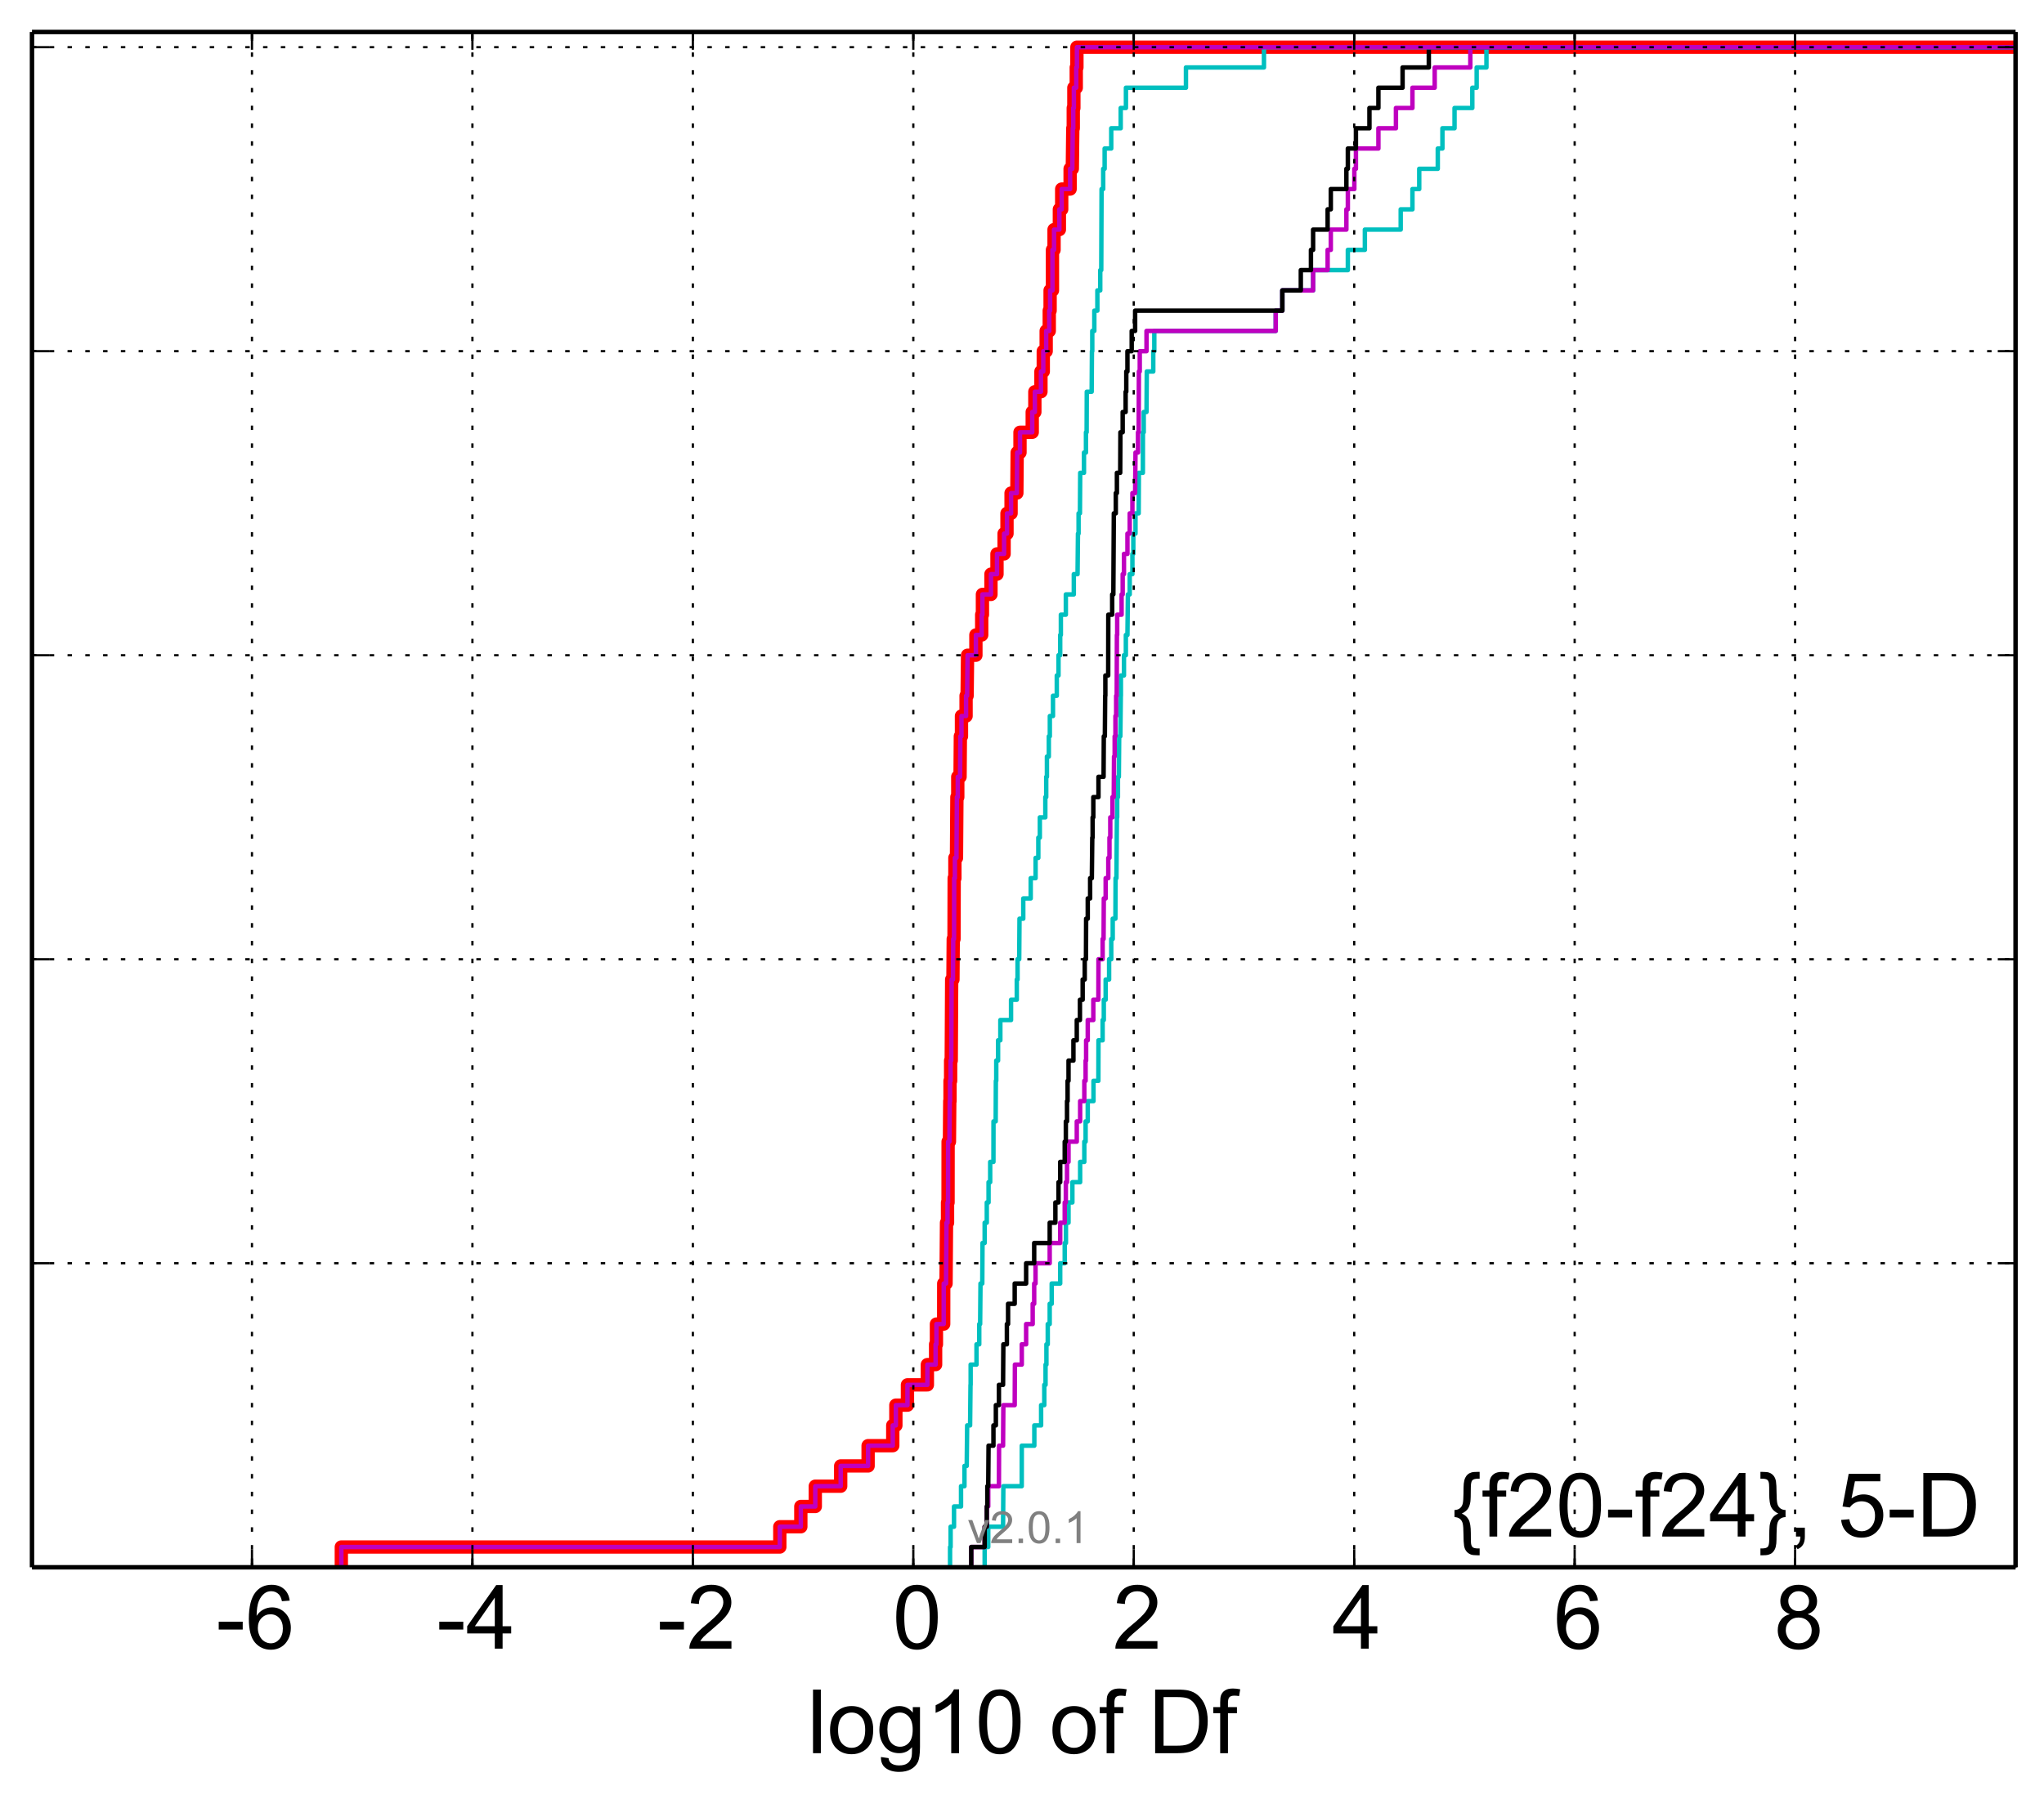 <?xml version="1.0" encoding="utf-8" standalone="no"?>
<!DOCTYPE svg PUBLIC "-//W3C//DTD SVG 1.1//EN"
  "http://www.w3.org/Graphics/SVG/1.1/DTD/svg11.dtd">
<!-- Created with matplotlib (http://matplotlib.org/) -->
<svg height="406pt" version="1.1" viewBox="0 0 460 406" width="460pt" xmlns="http://www.w3.org/2000/svg" xmlns:xlink="http://www.w3.org/1999/xlink">
 <defs>
  <style type="text/css">
*{stroke-linecap:butt;stroke-linejoin:round;}
  </style>
 </defs>
 <g id="figure_1">
  <g id="patch_1">
   <path d="
M0 406.059
L460.8 406.059
L460.8 0
L0 0
z
" style="fill:#ffffff;"/>
  </g>
  <g id="axes_1">
   <g id="patch_2">
    <path d="
M7.2 352.8
L453.6 352.8
L453.6 7.2
L7.2 7.2
z
" style="fill:#ffffff;"/>
   </g>
   <g id="line2d_1">
    <path clip-path="url(#p5bee155178)" d="
M76.815 352.8
L76.815 348.238
L175.496 348.238
L175.496 343.675
L180.226 343.675
L180.226 339.113
L183.48 339.113
L183.48 334.55
L189.196 334.55
L189.196 329.988
L195.366 329.988
L195.366 325.426
L200.915 325.426
L200.915 320.863
L201.615 320.863
L201.615 316.301
L204.223 316.301
L204.223 311.739
L208.705 311.739
L208.705 307.176
L210.557 307.176
L210.557 302.614
L210.743 302.614
L210.743 298.051
L212.376 298.051
L212.386 288.927
L212.907 288.927
L213.011 275.24
L213.241 275.24
L213.241 270.677
L213.358 270.677
L213.372 256.99
L213.671 256.99
L213.744 247.865
L213.801 247.865
L213.801 243.303
L213.936 243.303
L213.936 238.741
L214.074 238.741
L214.173 220.491
L214.459 220.491
L214.526 211.366
L214.701 211.366
L214.737 197.679
L214.897 197.679
L214.897 193.117
L215.254 193.117
L215.351 179.43
L215.547 179.43
L215.547 174.867
L216.06 174.867
L216.128 165.743
L216.379 165.743
L216.379 161.18
L217.414 161.18
L217.414 156.618
L217.647 156.618
L217.752 147.493
L219.625 147.493
L219.625 142.931
L220.93 142.931
L220.93 138.368
L221.093 138.368
L221.093 133.806
L223.014 133.806
L223.014 129.244
L224.372 129.244
L224.372 124.681
L225.969 124.681
L225.969 120.119
L226.623 120.119
L226.623 115.556
L227.54 115.556
L227.54 110.994
L228.84 110.994
L228.915 101.869
L229.549 101.869
L229.549 97.307
L232.303 97.307
L232.303 92.745
L232.893 92.745
L232.893 88.182
L234.264 88.182
L234.264 83.62
L234.788 83.62
L234.788 79.057
L235.441 79.057
L235.441 74.495
L236.134 74.495
L236.134 69.933
L236.325 69.933
L236.325 65.37
L236.854 65.37
L236.854 56.245
L237.213 56.245
L237.213 51.683
L238.41 51.683
L238.41 47.121
L238.933 47.121
L238.933 42.558
L240.827 42.558
L240.827 37.996
L241.324 37.996
L241.43 28.871
L241.537 28.871
L241.537 24.309
L241.673 24.309
L241.673 19.747
L242.211 19.747
L242.211 15.184
L242.358 15.184
L242.358 10.622
L242.358 10.622
L453.6 10.622
L453.6 10.622" style="fill:none;stroke:#ff0000;stroke-linecap:square;stroke-width:3.0;"/>
   </g>
   <g id="line2d_2">
    <path clip-path="url(#p5bee155178)" d="
M221.597 352.8
L221.597 348.238
L222.404 348.238
L222.404 343.675
L225.738 343.675
L225.804 334.55
L229.94 334.55
L229.951 325.426
L232.775 325.426
L232.775 320.863
L234.301 320.863
L234.301 316.301
L235.015 316.301
L235.015 311.739
L235.3 311.739
L235.3 307.176
L235.497 307.176
L235.497 302.614
L235.796 302.614
L235.796 298.051
L236.234 298.051
L236.234 293.489
L236.686 293.489
L236.686 288.927
L238.597 288.927
L238.597 284.364
L239.614 284.364
L239.614 279.802
L239.89 279.802
L239.89 275.24
L240.472 275.24
L240.472 270.677
L241.34 270.677
L241.34 266.115
L243.085 266.115
L243.085 261.552
L244.023 261.552
L244.023 256.99
L244.316 256.99
L244.316 252.428
L244.797 252.428
L244.797 247.865
L246.089 247.865
L246.089 243.303
L247.187 243.303
L247.21 234.178
L248.144 234.178
L248.144 229.616
L248.409 229.616
L248.409 225.053
L248.827 225.053
L248.827 220.491
L249.604 220.491
L249.604 215.929
L250.086 215.929
L250.086 211.366
L250.418 211.366
L250.418 206.804
L251.022 206.804
L251.061 197.679
L251.253 197.679
L251.357 183.992
L251.424 183.992
L251.424 179.43
L251.594 179.43
L251.594 174.867
L251.798 174.867
L251.872 165.743
L252.134 165.743
L252.238 156.618
L252.26 156.618
L252.26 152.055
L252.948 152.055
L252.948 147.493
L253.374 147.493
L253.374 142.931
L253.73 142.931
L253.83 133.806
L254.242 133.806
L254.242 129.244
L254.848 129.244
L254.848 124.681
L255.053 124.681
L255.053 120.119
L255.544 120.119
L255.544 115.556
L256.258 115.556
L256.305 106.432
L257.204 106.432
L257.215 97.307
L257.396 97.307
L257.396 92.745
L258.02 92.745
L258.084 83.62
L259.543 83.62
L259.543 79.057
L259.776 79.057
L259.776 74.495
L287.099 74.495
L287.099 69.933
L288.589 69.933
L288.589 65.37
L295.514 65.37
L295.514 60.808
L303.332 60.808
L303.332 56.245
L307.162 56.245
L307.162 51.683
L315.226 51.683
L315.226 47.121
L317.869 47.121
L317.869 42.558
L319.397 42.558
L319.397 37.996
L323.571 37.996
L323.571 33.434
L324.616 33.434
L324.616 28.871
L327.343 28.871
L327.343 24.309
L331.342 24.309
L331.342 19.747
L332.323 19.747
L332.323 15.184
L334.524 15.184
L334.524 10.622
L334.524 10.622
L453.6 10.622
L453.6 10.622" style="fill:none;stroke:#00bfbf;stroke-linecap:square;"/>
   </g>
   <g id="line2d_3">
    <path clip-path="url(#p5bee155178)" d="
M218.578 352.8
L218.578 348.238
L221.597 348.238
L221.597 343.675
L222.075 343.675
L222.075 339.113
L222.404 339.113
L222.404 334.55
L224.805 334.55
L224.837 325.426
L225.738 325.426
L225.804 316.301
L228.358 316.301
L228.405 307.176
L229.951 307.176
L229.951 302.614
L230.928 302.614
L230.928 298.051
L232.406 298.051
L232.406 293.489
L232.744 293.489
L232.744 288.927
L233.044 288.927
L233.044 284.364
L236.234 284.364
L236.234 279.802
L238.597 279.802
L238.597 275.24
L239.614 275.24
L239.614 270.677
L239.867 270.677
L239.867 266.115
L240.131 266.115
L240.131 261.552
L240.472 261.552
L240.472 256.99
L242.327 256.99
L242.327 252.428
L243.085 252.428
L243.085 247.865
L244.023 247.865
L244.023 243.303
L244.316 243.303
L244.316 238.741
L244.43 238.741
L244.43 234.178
L244.797 234.178
L244.797 229.616
L246.05 229.616
L246.05 225.053
L247.187 225.053
L247.21 215.929
L248.144 215.929
L248.144 211.366
L248.359 211.366
L248.409 202.242
L248.827 202.242
L248.827 197.679
L249.421 197.679
L249.421 193.117
L249.686 193.117
L249.686 188.554
L249.868 188.554
L249.868 183.992
L250.355 183.992
L250.355 179.43
L250.648 179.43
L250.71 170.305
L250.854 170.305
L250.854 165.743
L251.027 165.743
L251.027 161.18
L251.19 161.18
L251.19 156.618
L251.313 156.618
L251.357 142.931
L251.424 142.931
L251.424 138.368
L252.415 138.368
L252.415 133.806
L252.658 133.806
L252.658 129.244
L252.949 129.244
L252.949 124.681
L253.73 124.681
L253.73 120.119
L254.242 120.119
L254.242 115.556
L254.848 115.556
L254.848 110.994
L255.459 110.994
L255.544 101.869
L256.105 101.869
L256.105 97.307
L256.258 97.307
L256.305 83.62
L256.501 83.62
L256.501 79.057
L258.02 79.057
L258.02 74.495
L287.099 74.495
L287.099 69.933
L288.589 69.933
L288.589 65.37
L295.514 65.37
L295.514 60.808
L298.782 60.808
L298.782 56.245
L299.497 56.245
L299.497 51.683
L303.002 51.683
L303.002 47.121
L303.332 47.121
L303.332 42.558
L304.793 42.558
L304.793 37.996
L305.15 37.996
L305.15 33.434
L310.209 33.434
L310.209 28.871
L314.153 28.871
L314.153 24.309
L317.869 24.309
L317.869 19.747
L322.878 19.747
L322.878 15.184
L330.896 15.184
L330.896 10.622
L330.896 10.622
L453.6 10.622
L453.6 10.622" style="fill:none;stroke:#bf00bf;stroke-linecap:square;"/>
   </g>
   <g id="line2d_4">
    <path clip-path="url(#p5bee155178)" d="
M218.578 352.8
L218.578 348.238
L221.597 348.238
L221.597 343.675
L222.075 343.675
L222.075 339.113
L222.198 339.113
L222.198 334.55
L222.404 334.55
L222.475 325.426
L223.574 325.426
L223.574 320.863
L224.118 320.863
L224.118 316.301
L224.805 316.301
L224.805 311.739
L225.738 311.739
L225.804 302.614
L226.597 302.614
L226.597 298.051
L226.865 298.051
L226.865 293.489
L228.358 293.489
L228.358 288.927
L230.928 288.927
L230.928 284.364
L232.744 284.364
L232.744 279.802
L236.234 279.802
L236.234 275.24
L237.514 275.24
L237.514 270.677
L238.217 270.677
L238.217 266.115
L238.597 266.115
L238.597 261.552
L239.614 261.552
L239.614 256.99
L239.867 256.99
L239.867 252.428
L240.131 252.428
L240.131 247.865
L240.261 247.865
L240.261 243.303
L240.472 243.303
L240.472 238.741
L241.574 238.741
L241.574 234.178
L242.327 234.178
L242.327 229.616
L243.039 229.616
L243.039 225.053
L243.652 225.053
L243.652 220.491
L244.118 220.491
L244.118 215.929
L244.394 215.929
L244.43 206.804
L244.797 206.804
L244.797 202.242
L245.332 202.242
L245.332 197.679
L245.717 197.679
L245.816 188.554
L245.892 188.554
L245.892 183.992
L246.05 183.992
L246.05 179.43
L247.21 179.43
L247.21 174.867
L248.359 174.867
L248.409 165.743
L248.646 165.743
L248.717 156.618
L248.76 156.618
L248.76 152.055
L249.397 152.055
L249.421 138.368
L250.295 138.368
L250.295 133.806
L250.558 133.806
L250.667 115.556
L251.107 115.556
L251.107 110.994
L251.357 110.994
L251.357 106.432
L252.102 106.432
L252.148 97.307
L252.658 97.307
L252.658 92.745
L253.323 92.745
L253.323 88.182
L253.469 88.182
L253.469 83.62
L253.73 83.62
L253.73 79.057
L254.689 79.057
L254.689 74.495
L255.459 74.495
L255.459 69.933
L288.589 69.933
L288.589 65.37
L292.745 65.37
L292.745 60.808
L295.025 60.808
L295.025 56.245
L295.514 56.245
L295.514 51.683
L298.782 51.683
L298.782 47.121
L299.497 47.121
L299.497 42.558
L303.002 42.558
L303.002 37.996
L303.332 37.996
L303.332 33.434
L305.15 33.434
L305.15 28.871
L308.191 28.871
L308.191 24.309
L310.209 24.309
L310.209 19.747
L315.649 19.747
L315.649 15.184
L321.553 15.184
L321.553 10.622
L321.553 10.622
L453.6 10.622
L453.6 10.622" style="fill:none;stroke:#000000;stroke-linecap:square;"/>
   </g>
   <g id="line2d_5">
    <path clip-path="url(#p5bee155178)" d="
M213.81 352.8
L213.81 348.238
L213.936 348.238
L213.936 343.675
L214.701 343.675
L214.701 339.113
L216.278 339.113
L216.278 334.55
L217.052 334.55
L217.052 329.988
L217.559 329.988
L217.657 320.863
L218.321 320.863
L218.412 311.739
L218.444 311.739
L218.444 307.176
L219.761 307.176
L219.761 302.614
L220.381 302.614
L220.381 298.051
L220.579 298.051
L220.66 288.927
L221.06 288.927
L221.114 279.802
L221.597 279.802
L221.597 275.24
L222.075 275.24
L222.075 270.677
L222.475 270.677
L222.475 266.115
L222.84 266.115
L222.84 261.552
L223.574 261.552
L223.586 252.428
L224.078 252.428
L224.118 243.303
L224.207 243.303
L224.207 238.741
L224.616 238.741
L224.616 234.178
L225.126 234.178
L225.126 229.616
L227.535 229.616
L227.535 225.053
L228.826 225.053
L228.826 220.491
L228.999 220.491
L228.999 215.929
L229.373 215.929
L229.437 206.804
L230.285 206.804
L230.285 202.242
L231.961 202.242
L231.961 197.679
L233.059 197.679
L233.059 193.117
L233.674 193.117
L233.674 188.554
L234.014 188.554
L234.014 183.992
L235.249 183.992
L235.249 179.43
L235.452 179.43
L235.452 174.867
L235.61 174.867
L235.61 170.305
L236.037 170.305
L236.037 165.743
L236.264 165.743
L236.264 161.18
L236.973 161.18
L236.973 156.618
L237.829 156.618
L237.829 152.055
L238.217 152.055
L238.217 147.493
L238.597 147.493
L238.597 142.931
L238.746 142.931
L238.746 138.368
L239.867 138.368
L239.867 133.806
L241.66 133.806
L241.66 129.244
L242.502 129.244
L242.595 120.119
L242.733 120.119
L242.733 115.556
L243.039 115.556
L243.1 106.432
L243.95 106.432
L243.95 101.869
L244.394 101.869
L244.394 97.307
L244.545 97.307
L244.579 88.182
L245.678 88.182
L245.74 79.057
L245.816 79.057
L245.816 74.495
L246.276 74.495
L246.276 69.933
L246.962 69.933
L246.962 65.37
L247.612 65.37
L247.612 60.808
L247.836 60.808
L247.908 42.558
L248.273 42.558
L248.273 37.996
L248.599 37.996
L248.599 33.434
L250.081 33.434
L250.081 28.871
L252.213 28.871
L252.213 24.309
L253.39 24.309
L253.39 19.747
L266.897 19.747
L266.897 15.184
L284.453 15.184
L284.453 10.622
L284.453 10.622
L453.6 10.622
L453.6 10.622" style="fill:none;stroke:#00bfbf;stroke-linecap:square;"/>
   </g>
   <g id="line2d_6">
    <path clip-path="url(#p5bee155178)" d="
M76.815 352.8
L76.815 348.238
L175.496 348.238
L175.496 343.675
L180.226 343.675
L180.226 339.113
L183.48 339.113
L183.48 334.55
L189.196 334.55
L189.196 329.988
L195.366 329.988
L195.366 325.426
L200.915 325.426
L200.915 320.863
L201.615 320.863
L201.615 316.301
L204.223 316.301
L204.223 311.739
L208.705 311.739
L208.705 307.176
L210.557 307.176
L210.557 302.614
L210.743 302.614
L210.743 298.051
L212.376 298.051
L212.386 288.927
L212.907 288.927
L213.011 275.24
L213.241 275.24
L213.241 270.677
L213.358 270.677
L213.372 256.99
L213.671 256.99
L213.744 247.865
L213.801 247.865
L213.801 243.303
L213.936 243.303
L213.936 238.741
L214.074 238.741
L214.173 220.491
L214.459 220.491
L214.526 211.366
L214.701 211.366
L214.737 197.679
L214.897 197.679
L214.897 193.117
L215.254 193.117
L215.351 179.43
L215.547 179.43
L215.547 174.867
L216.06 174.867
L216.128 165.743
L216.379 165.743
L216.379 161.18
L217.414 161.18
L217.414 156.618
L217.647 156.618
L217.752 147.493
L219.625 147.493
L219.625 142.931
L220.93 142.931
L220.93 138.368
L221.093 138.368
L221.093 133.806
L223.014 133.806
L223.014 129.244
L224.372 129.244
L224.372 124.681
L225.969 124.681
L225.969 120.119
L226.623 120.119
L226.623 115.556
L227.54 115.556
L227.54 110.994
L228.84 110.994
L228.915 101.869
L229.549 101.869
L229.549 97.307
L232.303 97.307
L232.303 92.745
L232.893 92.745
L232.893 88.182
L234.264 88.182
L234.264 83.62
L234.788 83.62
L234.788 79.057
L235.441 79.057
L235.441 74.495
L236.134 74.495
L236.134 69.933
L236.325 69.933
L236.325 65.37
L236.854 65.37
L236.854 56.245
L237.213 56.245
L237.213 51.683
L238.41 51.683
L238.41 47.121
L238.933 47.121
L238.933 42.558
L240.827 42.558
L240.827 37.996
L241.324 37.996
L241.43 28.871
L241.537 28.871
L241.537 24.309
L241.673 24.309
L241.673 19.747
L242.211 19.747
L242.211 15.184
L242.358 15.184
L242.358 10.622
L242.358 10.622
L453.6 10.622
L453.6 10.622" style="fill:none;stroke:#bf00bf;stroke-linecap:square;"/>
   </g>
   <g id="matplotlib.axis_1">
    <g id="xtick_1"/>
    <g id="xtick_2">
     <g id="line2d_7">
      <path clip-path="url(#p5bee155178)" d="
M56.705 352.8
L56.705 7.2" style="fill:none;stroke:#000000;stroke-dasharray:1,3;stroke-dashoffset:0.0;stroke-width:0.5;"/>
     </g>
     <g id="line2d_8">
      <defs>
       <path d="
M0 0
L0 -4" id="m93b0483c22" style="stroke:#000000;stroke-width:0.5;"/>
      </defs>
      <g>
       <use style="stroke:#000000;stroke-width:0.5;" x="56.705" xlink:href="#m93b0483c22" y="352.8"/>
      </g>
     </g>
     <g id="line2d_9">
      <defs>
       <path d="
M0 0
L0 4" id="m741efc42ff" style="stroke:#000000;stroke-width:0.5;"/>
      </defs>
      <g>
       <use style="stroke:#000000;stroke-width:0.5;" x="56.705" xlink:href="#m741efc42ff" y="7.2"/>
      </g>
     </g>
     <g id="text_1">
      <!-- -6 -->
      <defs>
       <path d="
M3.172 21.484
L3.172 30.328
L30.172 30.328
L30.172 21.484
z
" id="ArialMT-2d"/>
       <path d="
M49.75 54.047
L41.016 53.375
Q39.844 58.547 37.703 60.891
Q34.125 64.656 28.906 64.656
Q24.703 64.656 21.531 62.312
Q17.391 59.281 14.984 53.469
Q12.594 47.656 12.5 36.922
Q15.672 41.75 20.266 44.094
Q24.859 46.438 29.891 46.438
Q38.672 46.438 44.844 39.969
Q51.031 33.5 51.031 23.25
Q51.031 16.5 48.125 10.719
Q45.219 4.938 40.141 1.859
Q35.062 -1.219 28.609 -1.219
Q17.625 -1.219 10.688 6.859
Q3.766 14.938 3.766 33.5
Q3.766 54.25 11.422 63.672
Q18.109 71.875 29.438 71.875
Q37.891 71.875 43.281 67.141
Q48.688 62.406 49.75 54.047
M13.875 23.188
Q13.875 18.656 15.797 14.5
Q17.719 10.359 21.188 8.172
Q24.656 6 28.469 6
Q34.031 6 38.031 10.484
Q42.047 14.984 42.047 22.703
Q42.047 30.125 38.078 34.391
Q34.125 38.672 28.125 38.672
Q22.172 38.672 18.016 34.391
Q13.875 30.125 13.875 23.188" id="ArialMT-36"/>
      </defs>
      <g transform="translate(48.589 371.116)scale(0.2 -0.2)">
       <use xlink:href="#ArialMT-2d"/>
       <use x="33.301" xlink:href="#ArialMT-36"/>
      </g>
     </g>
    </g>
    <g id="xtick_3">
     <g id="line2d_10">
      <path clip-path="url(#p5bee155178)" d="
M106.317 352.8
L106.317 7.2" style="fill:none;stroke:#000000;stroke-dasharray:1,3;stroke-dashoffset:0.0;stroke-width:0.5;"/>
     </g>
     <g id="line2d_11">
      <g>
       <use style="stroke:#000000;stroke-width:0.5;" x="106.317" xlink:href="#m93b0483c22" y="352.8"/>
      </g>
     </g>
     <g id="line2d_12">
      <g>
       <use style="stroke:#000000;stroke-width:0.5;" x="106.317" xlink:href="#m741efc42ff" y="7.2"/>
      </g>
     </g>
     <g id="text_2">
      <!-- -4 -->
      <defs>
       <path d="
M32.328 0
L32.328 17.141
L1.266 17.141
L1.266 25.203
L33.938 71.578
L41.109 71.578
L41.109 25.203
L50.781 25.203
L50.781 17.141
L41.109 17.141
L41.109 0
z

M32.328 25.203
L32.328 57.469
L9.906 25.203
z
" id="ArialMT-34"/>
      </defs>
      <g transform="translate(98.226 371.116)scale(0.2 -0.2)">
       <use xlink:href="#ArialMT-2d"/>
       <use x="33.301" xlink:href="#ArialMT-34"/>
      </g>
     </g>
    </g>
    <g id="xtick_4">
     <g id="line2d_13">
      <path clip-path="url(#p5bee155178)" d="
M155.929 352.8
L155.929 7.2" style="fill:none;stroke:#000000;stroke-dasharray:1,3;stroke-dashoffset:0.0;stroke-width:0.5;"/>
     </g>
     <g id="line2d_14">
      <g>
       <use style="stroke:#000000;stroke-width:0.5;" x="155.929" xlink:href="#m93b0483c22" y="352.8"/>
      </g>
     </g>
     <g id="line2d_15">
      <g>
       <use style="stroke:#000000;stroke-width:0.5;" x="155.929" xlink:href="#m741efc42ff" y="7.2"/>
      </g>
     </g>
     <g id="text_3">
      <!-- -2 -->
      <defs>
       <path d="
M50.344 8.453
L50.344 0
L3.031 0
Q2.938 3.172 4.047 6.109
Q5.859 10.938 9.828 15.625
Q13.812 20.312 21.344 26.469
Q33.016 36.031 37.109 41.625
Q41.219 47.219 41.219 52.203
Q41.219 57.422 37.469 61
Q33.734 64.594 27.734 64.594
Q21.391 64.594 17.578 60.781
Q13.766 56.984 13.719 50.25
L4.688 51.172
Q5.609 61.281 11.656 66.578
Q17.719 71.875 27.938 71.875
Q38.234 71.875 44.234 66.156
Q50.25 60.453 50.25 52
Q50.25 47.703 48.484 43.547
Q46.734 39.406 42.656 34.812
Q38.578 30.219 29.109 22.219
Q21.188 15.578 18.938 13.203
Q16.703 10.844 15.234 8.453
z
" id="ArialMT-32"/>
      </defs>
      <g transform="translate(147.882 371.116)scale(0.2 -0.2)">
       <use xlink:href="#ArialMT-2d"/>
       <use x="33.301" xlink:href="#ArialMT-32"/>
      </g>
     </g>
    </g>
    <g id="xtick_5">
     <g id="line2d_16">
      <path clip-path="url(#p5bee155178)" d="
M205.54 352.8
L205.54 7.2" style="fill:none;stroke:#000000;stroke-dasharray:1,3;stroke-dashoffset:0.0;stroke-width:0.5;"/>
     </g>
     <g id="line2d_17">
      <g>
       <use style="stroke:#000000;stroke-width:0.5;" x="205.54" xlink:href="#m93b0483c22" y="352.8"/>
      </g>
     </g>
     <g id="line2d_18">
      <g>
       <use style="stroke:#000000;stroke-width:0.5;" x="205.54" xlink:href="#m741efc42ff" y="7.2"/>
      </g>
     </g>
     <g id="text_4">
      <!-- 0 -->
      <defs>
       <path d="
M4.156 35.297
Q4.156 48 6.766 55.734
Q9.375 63.484 14.516 67.672
Q19.672 71.875 27.484 71.875
Q33.25 71.875 37.594 69.547
Q41.938 67.234 44.766 62.859
Q47.609 58.5 49.219 52.219
Q50.828 45.953 50.828 35.297
Q50.828 22.703 48.234 14.969
Q45.656 7.234 40.5 3
Q35.359 -1.219 27.484 -1.219
Q17.141 -1.219 11.234 6.203
Q4.156 15.141 4.156 35.297
M13.188 35.297
Q13.188 17.672 17.312 11.828
Q21.438 6 27.484 6
Q33.547 6 37.672 11.859
Q41.797 17.719 41.797 35.297
Q41.797 52.984 37.672 58.781
Q33.547 64.594 27.391 64.594
Q21.344 64.594 17.719 59.469
Q13.188 52.938 13.188 35.297" id="ArialMT-30"/>
      </defs>
      <g transform="translate(200.873 371.116)scale(0.2 -0.2)">
       <use xlink:href="#ArialMT-30"/>
      </g>
     </g>
    </g>
    <g id="xtick_6">
     <g id="line2d_19">
      <path clip-path="url(#p5bee155178)" d="
M255.152 352.8
L255.152 7.2" style="fill:none;stroke:#000000;stroke-dasharray:1,3;stroke-dashoffset:0.0;stroke-width:0.5;"/>
     </g>
     <g id="line2d_20">
      <g>
       <use style="stroke:#000000;stroke-width:0.5;" x="255.152" xlink:href="#m93b0483c22" y="352.8"/>
      </g>
     </g>
     <g id="line2d_21">
      <g>
       <use style="stroke:#000000;stroke-width:0.5;" x="255.152" xlink:href="#m741efc42ff" y="7.2"/>
      </g>
     </g>
     <g id="text_5">
      <!-- 2 -->
      <g transform="translate(250.412 371.116)scale(0.2 -0.2)">
       <use xlink:href="#ArialMT-32"/>
      </g>
     </g>
    </g>
    <g id="xtick_7">
     <g id="line2d_22">
      <path clip-path="url(#p5bee155178)" d="
M304.764 352.8
L304.764 7.2" style="fill:none;stroke:#000000;stroke-dasharray:1,3;stroke-dashoffset:0.0;stroke-width:0.5;"/>
     </g>
     <g id="line2d_23">
      <g>
       <use style="stroke:#000000;stroke-width:0.5;" x="304.764" xlink:href="#m93b0483c22" y="352.8"/>
      </g>
     </g>
     <g id="line2d_24">
      <g>
       <use style="stroke:#000000;stroke-width:0.5;" x="304.764" xlink:href="#m741efc42ff" y="7.2"/>
      </g>
     </g>
     <g id="text_6">
      <!-- 4 -->
      <g transform="translate(299.813 371.116)scale(0.2 -0.2)">
       <use xlink:href="#ArialMT-34"/>
      </g>
     </g>
    </g>
    <g id="xtick_8">
     <g id="line2d_25">
      <path clip-path="url(#p5bee155178)" d="
M354.376 352.8
L354.376 7.2" style="fill:none;stroke:#000000;stroke-dasharray:1,3;stroke-dashoffset:0.0;stroke-width:0.5;"/>
     </g>
     <g id="line2d_26">
      <g>
       <use style="stroke:#000000;stroke-width:0.5;" x="354.376" xlink:href="#m93b0483c22" y="352.8"/>
      </g>
     </g>
     <g id="line2d_27">
      <g>
       <use style="stroke:#000000;stroke-width:0.5;" x="354.376" xlink:href="#m741efc42ff" y="7.2"/>
      </g>
     </g>
     <g id="text_7">
      <!-- 6 -->
      <g transform="translate(349.65 371.116)scale(0.2 -0.2)">
       <use xlink:href="#ArialMT-36"/>
      </g>
     </g>
    </g>
    <g id="xtick_9">
     <g id="line2d_28">
      <path clip-path="url(#p5bee155178)" d="
M403.988 352.8
L403.988 7.2" style="fill:none;stroke:#000000;stroke-dasharray:1,3;stroke-dashoffset:0.0;stroke-width:0.5;"/>
     </g>
     <g id="line2d_29">
      <g>
       <use style="stroke:#000000;stroke-width:0.5;" x="403.988" xlink:href="#m93b0483c22" y="352.8"/>
      </g>
     </g>
     <g id="line2d_30">
      <g>
       <use style="stroke:#000000;stroke-width:0.5;" x="403.988" xlink:href="#m741efc42ff" y="7.2"/>
      </g>
     </g>
     <g id="text_8">
      <!-- 8 -->
      <defs>
       <path d="
M17.672 38.812
Q12.203 40.828 9.562 44.531
Q6.938 48.25 6.938 53.422
Q6.938 61.234 12.547 66.547
Q18.172 71.875 27.484 71.875
Q36.859 71.875 42.578 66.422
Q48.297 60.984 48.297 53.172
Q48.297 48.188 45.672 44.5
Q43.062 40.828 37.75 38.812
Q44.344 36.672 47.781 31.875
Q51.219 27.094 51.219 20.453
Q51.219 11.281 44.719 5.031
Q38.234 -1.219 27.641 -1.219
Q17.047 -1.219 10.547 5.047
Q4.047 11.328 4.047 20.703
Q4.047 27.688 7.594 32.391
Q11.141 37.109 17.672 38.812
M15.922 53.719
Q15.922 48.641 19.188 45.406
Q22.469 42.188 27.688 42.188
Q32.766 42.188 36.016 45.375
Q39.266 48.578 39.266 53.219
Q39.266 58.062 35.906 61.359
Q32.562 64.656 27.594 64.656
Q22.562 64.656 19.234 61.422
Q15.922 58.203 15.922 53.719
M13.094 20.656
Q13.094 16.891 14.875 13.375
Q16.656 9.859 20.172 7.922
Q23.688 6 27.734 6
Q34.031 6 38.125 10.047
Q42.234 14.109 42.234 20.359
Q42.234 26.703 38.016 30.859
Q33.797 35.016 27.438 35.016
Q21.234 35.016 17.156 30.906
Q13.094 26.812 13.094 20.656" id="ArialMT-38"/>
      </defs>
      <g transform="translate(399.271 371.116)scale(0.2 -0.2)">
       <use xlink:href="#ArialMT-38"/>
      </g>
     </g>
    </g>
    <g id="xtick_10">
     <g id="line2d_31">
      <path clip-path="url(#p5bee155178)" d="
M453.6 352.8
L453.6 7.2" style="fill:none;stroke:#000000;stroke-dasharray:1,3;stroke-dashoffset:0.0;stroke-width:0.5;"/>
     </g>
     <g id="line2d_32">
      <g>
       <use style="stroke:#000000;stroke-width:0.5;" x="453.6" xlink:href="#m93b0483c22" y="352.8"/>
      </g>
     </g>
     <g id="line2d_33">
      <g>
       <use style="stroke:#000000;stroke-width:0.5;" x="453.6" xlink:href="#m741efc42ff" y="7.2"/>
      </g>
     </g>
    </g>
    <g id="xtick_11"/>
    <g id="xtick_12">
     <g id="line2d_34">
      <defs>
       <path d="
M0 0
L0 -2" id="m177f7580d0" style="stroke:#000000;stroke-width:0.5;"/>
      </defs>
      <g>
       <use style="stroke:#000000;stroke-width:0.5;" x="56.705" xlink:href="#m177f7580d0" y="352.8"/>
      </g>
     </g>
     <g id="line2d_35">
      <defs>
       <path d="
M0 0
L0 2" id="m5284c7e2a0" style="stroke:#000000;stroke-width:0.5;"/>
      </defs>
      <g>
       <use style="stroke:#000000;stroke-width:0.5;" x="56.705" xlink:href="#m5284c7e2a0" y="7.2"/>
      </g>
     </g>
    </g>
    <g id="xtick_13">
     <g id="line2d_36">
      <g>
       <use style="stroke:#000000;stroke-width:0.5;" x="106.317" xlink:href="#m177f7580d0" y="352.8"/>
      </g>
     </g>
     <g id="line2d_37">
      <g>
       <use style="stroke:#000000;stroke-width:0.5;" x="106.317" xlink:href="#m5284c7e2a0" y="7.2"/>
      </g>
     </g>
    </g>
    <g id="xtick_14">
     <g id="line2d_38">
      <g>
       <use style="stroke:#000000;stroke-width:0.5;" x="155.929" xlink:href="#m177f7580d0" y="352.8"/>
      </g>
     </g>
     <g id="line2d_39">
      <g>
       <use style="stroke:#000000;stroke-width:0.5;" x="155.929" xlink:href="#m5284c7e2a0" y="7.2"/>
      </g>
     </g>
    </g>
    <g id="xtick_15">
     <g id="line2d_40">
      <g>
       <use style="stroke:#000000;stroke-width:0.5;" x="205.54" xlink:href="#m177f7580d0" y="352.8"/>
      </g>
     </g>
     <g id="line2d_41">
      <g>
       <use style="stroke:#000000;stroke-width:0.5;" x="205.54" xlink:href="#m5284c7e2a0" y="7.2"/>
      </g>
     </g>
    </g>
    <g id="xtick_16">
     <g id="line2d_42">
      <g>
       <use style="stroke:#000000;stroke-width:0.5;" x="255.152" xlink:href="#m177f7580d0" y="352.8"/>
      </g>
     </g>
     <g id="line2d_43">
      <g>
       <use style="stroke:#000000;stroke-width:0.5;" x="255.152" xlink:href="#m5284c7e2a0" y="7.2"/>
      </g>
     </g>
    </g>
    <g id="xtick_17">
     <g id="line2d_44">
      <g>
       <use style="stroke:#000000;stroke-width:0.5;" x="304.764" xlink:href="#m177f7580d0" y="352.8"/>
      </g>
     </g>
     <g id="line2d_45">
      <g>
       <use style="stroke:#000000;stroke-width:0.5;" x="304.764" xlink:href="#m5284c7e2a0" y="7.2"/>
      </g>
     </g>
    </g>
    <g id="xtick_18">
     <g id="line2d_46">
      <g>
       <use style="stroke:#000000;stroke-width:0.5;" x="354.376" xlink:href="#m177f7580d0" y="352.8"/>
      </g>
     </g>
     <g id="line2d_47">
      <g>
       <use style="stroke:#000000;stroke-width:0.5;" x="354.376" xlink:href="#m5284c7e2a0" y="7.2"/>
      </g>
     </g>
    </g>
    <g id="xtick_19">
     <g id="line2d_48">
      <g>
       <use style="stroke:#000000;stroke-width:0.5;" x="403.988" xlink:href="#m177f7580d0" y="352.8"/>
      </g>
     </g>
     <g id="line2d_49">
      <g>
       <use style="stroke:#000000;stroke-width:0.5;" x="403.988" xlink:href="#m5284c7e2a0" y="7.2"/>
      </g>
     </g>
    </g>
    <g id="xtick_20">
     <g id="line2d_50">
      <g>
       <use style="stroke:#000000;stroke-width:0.5;" x="453.6" xlink:href="#m177f7580d0" y="352.8"/>
      </g>
     </g>
     <g id="line2d_51">
      <g>
       <use style="stroke:#000000;stroke-width:0.5;" x="453.6" xlink:href="#m5284c7e2a0" y="7.2"/>
      </g>
     </g>
    </g>
    <g id="text_9">
     <!-- log10 of Df -->
     <defs>
      <path d="
M4.984 -4.297
L13.531 -5.562
Q14.062 -9.516 16.5 -11.328
Q19.781 -13.766 25.438 -13.766
Q31.547 -13.766 34.859 -11.328
Q38.188 -8.891 39.359 -4.5
Q40.047 -1.812 39.984 6.781
Q34.234 0 25.641 0
Q14.938 0 9.078 7.719
Q3.219 15.438 3.219 26.219
Q3.219 33.641 5.906 39.906
Q8.594 46.188 13.688 49.609
Q18.797 53.031 25.688 53.031
Q34.859 53.031 40.828 45.609
L40.828 51.859
L48.922 51.859
L48.922 7.031
Q48.922 -5.078 46.453 -10.125
Q44 -15.188 38.641 -18.109
Q33.297 -21.047 25.484 -21.047
Q16.219 -21.047 10.5 -16.875
Q4.781 -12.703 4.984 -4.297
M12.25 26.859
Q12.25 16.656 16.297 11.969
Q20.359 7.281 26.469 7.281
Q32.516 7.281 36.609 11.938
Q40.719 16.609 40.719 26.562
Q40.719 36.078 36.5 40.906
Q32.281 45.75 26.312 45.75
Q20.453 45.75 16.344 40.984
Q12.25 36.234 12.25 26.859" id="ArialMT-67"/>
      <path d="
M8.688 0
L8.688 45.016
L0.922 45.016
L0.922 51.859
L8.688 51.859
L8.688 57.375
Q8.688 62.594 9.625 65.141
Q10.891 68.562 14.078 70.672
Q17.281 72.797 23.047 72.797
Q26.766 72.797 31.25 71.922
L29.938 64.266
Q27.203 64.75 24.75 64.75
Q20.75 64.75 19.094 63.031
Q17.438 61.328 17.438 56.641
L17.438 51.859
L27.547 51.859
L27.547 45.016
L17.438 45.016
L17.438 0
z
" id="ArialMT-66"/>
      <path d="
M7.719 0
L7.719 71.578
L32.375 71.578
Q40.719 71.578 45.125 70.562
Q51.266 69.141 55.609 65.438
Q61.281 60.641 64.078 53.188
Q66.891 45.75 66.891 36.188
Q66.891 28.031 64.984 21.734
Q63.094 15.438 60.109 11.297
Q57.125 7.172 53.578 4.797
Q50.047 2.438 45.047 1.219
Q40.047 0 33.547 0
z

M17.188 8.453
L32.469 8.453
Q39.547 8.453 43.578 9.766
Q47.609 11.078 50 13.484
Q53.375 16.844 55.25 22.531
Q57.125 28.219 57.125 36.328
Q57.125 47.562 53.438 53.594
Q49.75 59.625 44.484 61.672
Q40.672 63.141 32.234 63.141
L17.188 63.141
z
" id="ArialMT-44"/>
      <path d="
M6.391 0
L6.391 71.578
L15.188 71.578
L15.188 0
z
" id="ArialMT-6c"/>
      <path d="
M3.328 25.922
Q3.328 40.328 11.328 47.266
Q18.016 53.031 27.641 53.031
Q38.328 53.031 45.109 46.016
Q51.906 39.016 51.906 26.656
Q51.906 16.656 48.906 10.906
Q45.906 5.172 40.156 2
Q34.422 -1.172 27.641 -1.172
Q16.75 -1.172 10.031 5.812
Q3.328 12.797 3.328 25.922
M12.359 25.922
Q12.359 15.969 16.703 11.016
Q21.047 6.062 27.641 6.062
Q34.188 6.062 38.531 11.031
Q42.875 16.016 42.875 26.219
Q42.875 35.844 38.5 40.797
Q34.125 45.75 27.641 45.75
Q21.047 45.75 16.703 40.812
Q12.359 35.891 12.359 25.922" id="ArialMT-6f"/>
      <path d="
M37.25 0
L28.469 0
L28.469 56
Q25.297 52.984 20.141 49.953
Q14.984 46.922 10.891 45.406
L10.891 53.906
Q18.266 57.375 23.781 62.297
Q29.297 67.234 31.594 71.875
L37.25 71.875
z
" id="ArialMT-31"/>
      <path id="ArialMT-20"/>
     </defs>
     <g transform="translate(181.692 394.65)scale(0.2 -0.2)">
      <use xlink:href="#ArialMT-6c"/>
      <use x="22.217" xlink:href="#ArialMT-6f"/>
      <use x="77.832" xlink:href="#ArialMT-67"/>
      <use x="133.447" xlink:href="#ArialMT-31"/>
      <use x="189.062" xlink:href="#ArialMT-30"/>
      <use x="244.678" xlink:href="#ArialMT-20"/>
      <use x="272.461" xlink:href="#ArialMT-6f"/>
      <use x="328.076" xlink:href="#ArialMT-66"/>
      <use x="355.859" xlink:href="#ArialMT-20"/>
      <use x="383.643" xlink:href="#ArialMT-44"/>
      <use x="455.859" xlink:href="#ArialMT-66"/>
     </g>
    </g>
   </g>
   <g id="matplotlib.axis_2">
    <g id="ytick_1">
     <g id="line2d_52">
      <path clip-path="url(#p5bee155178)" d="
M7.2 352.8
L453.6 352.8" style="fill:none;stroke:#000000;stroke-dasharray:1,3;stroke-dashoffset:0.0;stroke-width:0.5;"/>
     </g>
     <g id="line2d_53">
      <defs>
       <path d="
M0 0
L4 0" id="m728421d6d4" style="stroke:#000000;stroke-width:0.5;"/>
      </defs>
      <g>
       <use style="stroke:#000000;stroke-width:0.5;" x="7.2" xlink:href="#m728421d6d4" y="352.8"/>
      </g>
     </g>
     <g id="line2d_54">
      <defs>
       <path d="
M0 0
L-4 0" id="mcb0005524f" style="stroke:#000000;stroke-width:0.5;"/>
      </defs>
      <g>
       <use style="stroke:#000000;stroke-width:0.5;" x="453.6" xlink:href="#mcb0005524f" y="352.8"/>
      </g>
     </g>
    </g>
    <g id="ytick_2">
     <g id="line2d_55">
      <path clip-path="url(#p5bee155178)" d="
M7.2 284.364
L453.6 284.364" style="fill:none;stroke:#000000;stroke-dasharray:1,3;stroke-dashoffset:0.0;stroke-width:0.5;"/>
     </g>
     <g id="line2d_56">
      <g>
       <use style="stroke:#000000;stroke-width:0.5;" x="7.2" xlink:href="#m728421d6d4" y="284.364"/>
      </g>
     </g>
     <g id="line2d_57">
      <g>
       <use style="stroke:#000000;stroke-width:0.5;" x="453.6" xlink:href="#mcb0005524f" y="284.364"/>
      </g>
     </g>
    </g>
    <g id="ytick_3">
     <g id="line2d_58">
      <path clip-path="url(#p5bee155178)" d="
M7.2 215.929
L453.6 215.929" style="fill:none;stroke:#000000;stroke-dasharray:1,3;stroke-dashoffset:0.0;stroke-width:0.5;"/>
     </g>
     <g id="line2d_59">
      <g>
       <use style="stroke:#000000;stroke-width:0.5;" x="7.2" xlink:href="#m728421d6d4" y="215.929"/>
      </g>
     </g>
     <g id="line2d_60">
      <g>
       <use style="stroke:#000000;stroke-width:0.5;" x="453.6" xlink:href="#mcb0005524f" y="215.929"/>
      </g>
     </g>
    </g>
    <g id="ytick_4">
     <g id="line2d_61">
      <path clip-path="url(#p5bee155178)" d="
M7.2 147.493
L453.6 147.493" style="fill:none;stroke:#000000;stroke-dasharray:1,3;stroke-dashoffset:0.0;stroke-width:0.5;"/>
     </g>
     <g id="line2d_62">
      <g>
       <use style="stroke:#000000;stroke-width:0.5;" x="7.2" xlink:href="#m728421d6d4" y="147.493"/>
      </g>
     </g>
     <g id="line2d_63">
      <g>
       <use style="stroke:#000000;stroke-width:0.5;" x="453.6" xlink:href="#mcb0005524f" y="147.493"/>
      </g>
     </g>
    </g>
    <g id="ytick_5">
     <g id="line2d_64">
      <path clip-path="url(#p5bee155178)" d="
M7.2 79.057
L453.6 79.057" style="fill:none;stroke:#000000;stroke-dasharray:1,3;stroke-dashoffset:0.0;stroke-width:0.5;"/>
     </g>
     <g id="line2d_65">
      <g>
       <use style="stroke:#000000;stroke-width:0.5;" x="7.2" xlink:href="#m728421d6d4" y="79.057"/>
      </g>
     </g>
     <g id="line2d_66">
      <g>
       <use style="stroke:#000000;stroke-width:0.5;" x="453.6" xlink:href="#mcb0005524f" y="79.057"/>
      </g>
     </g>
    </g>
    <g id="ytick_6">
     <g id="line2d_67">
      <path clip-path="url(#p5bee155178)" d="
M7.2 10.622
L453.6 10.622" style="fill:none;stroke:#000000;stroke-dasharray:1,3;stroke-dashoffset:0.0;stroke-width:0.5;"/>
     </g>
     <g id="line2d_68">
      <g>
       <use style="stroke:#000000;stroke-width:0.5;" x="7.2" xlink:href="#m728421d6d4" y="10.622"/>
      </g>
     </g>
     <g id="line2d_69">
      <g>
       <use style="stroke:#000000;stroke-width:0.5;" x="453.6" xlink:href="#mcb0005524f" y="10.622"/>
      </g>
     </g>
    </g>
   </g>
   <g id="patch_3">
    <path d="
M7.2 7.2
L453.6 7.2" style="fill:none;stroke:#000000;"/>
   </g>
   <g id="patch_4">
    <path d="
M453.6 352.8
L453.6 7.2" style="fill:none;stroke:#000000;"/>
   </g>
   <g id="patch_5">
    <path d="
M7.2 352.8
L453.6 352.8" style="fill:none;stroke:#000000;"/>
   </g>
   <g id="patch_6">
    <path d="
M7.2 352.8
L7.2 7.2" style="fill:none;stroke:#000000;"/>
   </g>
   <g id="text_10">
    <!-- {f20-f24}, 5-D -->
    <defs>
     <path d="
M30.562 29.891
L30.562 21.922
Q26.812 21.828 24.438 19.875
Q22.078 17.922 21.297 14.578
Q20.516 11.234 20.453 3.078
Q20.406 -5.078 20.172 -7.672
Q19.734 -11.812 18.531 -14.281
Q17.328 -16.75 15.562 -18.234
Q13.812 -19.734 11.078 -20.516
Q9.234 -21.047 5.031 -21.047
L2.297 -21.047
L2.297 -13.375
L3.812 -13.375
Q8.891 -13.375 10.547 -11.547
Q12.203 -9.719 12.203 -3.328
Q12.203 8.891 12.641 12.156
Q13.422 17.578 15.766 20.828
Q18.109 24.078 22.406 25.875
Q16.797 28.562 14.5 32.984
Q12.203 37.406 12.203 47.906
Q12.203 57.422 11.969 59.281
Q11.625 62.547 10.031 63.844
Q8.453 65.141 3.812 65.141
L2.297 65.141
L2.297 72.797
L5.031 72.797
Q9.812 72.797 11.969 72.016
Q15.094 70.953 17.141 68.406
Q19.188 65.875 19.797 62.016
Q20.406 58.156 20.453 49.359
Q20.516 40.578 21.297 37.234
Q22.078 33.891 24.438 31.938
Q26.812 29.984 30.562 29.891" id="ArialMT-7d"/>
     <path d="
M8.891 0
L8.891 10.016
L18.891 10.016
L18.891 0
Q18.891 -5.516 16.938 -8.906
Q14.984 -12.312 10.75 -14.156
L8.297 -10.406
Q11.078 -9.188 12.391 -6.812
Q13.719 -4.438 13.875 0
z
" id="ArialMT-2c"/>
     <path d="
M4.156 18.75
L13.375 19.531
Q14.406 12.797 18.141 9.391
Q21.875 6 27.156 6
Q33.5 6 37.891 10.781
Q42.281 15.578 42.281 23.484
Q42.281 31 38.062 35.344
Q33.844 39.703 27 39.703
Q22.75 39.703 19.328 37.766
Q15.922 35.844 13.969 32.766
L5.719 33.844
L12.641 70.609
L48.25 70.609
L48.25 62.203
L19.672 62.203
L15.828 42.969
Q22.266 47.469 29.344 47.469
Q38.719 47.469 45.156 40.969
Q51.609 34.469 51.609 24.266
Q51.609 14.547 45.953 7.469
Q39.062 -1.219 27.156 -1.219
Q17.391 -1.219 11.203 4.25
Q5.031 9.719 4.156 18.75" id="ArialMT-35"/>
     <path d="
M2.781 29.891
Q6.547 29.984 8.906 31.906
Q11.281 33.844 12.062 37.203
Q12.844 40.578 12.891 48.734
Q12.938 56.891 13.188 59.469
Q13.625 63.578 14.812 66.062
Q16.016 68.562 17.766 70.047
Q19.531 71.531 22.266 72.312
Q24.125 72.797 28.328 72.797
L31.062 72.797
L31.062 65.141
L29.547 65.141
Q24.469 65.141 22.797 63.297
Q21.141 61.469 21.141 55.125
Q21.141 42.328 20.609 38.969
Q19.734 33.734 17.609 30.906
Q15.484 28.078 10.938 25.875
Q16.312 23.641 18.719 19.016
Q21.141 14.406 21.141 3.906
Q21.141 -5.609 21.344 -7.422
Q21.734 -10.75 23.312 -12.062
Q24.906 -13.375 29.547 -13.375
L31.062 -13.375
L31.062 -21.047
L28.328 -21.047
Q23.531 -21.047 21.391 -20.266
Q18.266 -19.141 16.203 -16.625
Q14.156 -14.109 13.547 -10.25
Q12.938 -6.391 12.891 2.391
Q12.844 11.188 12.062 14.547
Q11.281 17.922 8.906 19.875
Q6.547 21.828 2.781 21.922
z
" id="ArialMT-7b"/>
    </defs>
    <g transform="translate(326.778 345.888)scale(0.2 -0.2)">
     <use xlink:href="#ArialMT-7b"/>
     <use x="33.398" xlink:href="#ArialMT-66"/>
     <use x="61.182" xlink:href="#ArialMT-32"/>
     <use x="116.797" xlink:href="#ArialMT-30"/>
     <use x="172.412" xlink:href="#ArialMT-2d"/>
     <use x="205.713" xlink:href="#ArialMT-66"/>
     <use x="233.496" xlink:href="#ArialMT-32"/>
     <use x="289.111" xlink:href="#ArialMT-34"/>
     <use x="344.727" xlink:href="#ArialMT-7d"/>
     <use x="378.125" xlink:href="#ArialMT-2c"/>
     <use x="405.908" xlink:href="#ArialMT-20"/>
     <use x="433.691" xlink:href="#ArialMT-35"/>
     <use x="489.307" xlink:href="#ArialMT-2d"/>
     <use x="522.607" xlink:href="#ArialMT-44"/>
    </g>
   </g>
   <g id="text_11">
    <!-- v2.0.1 -->
    <defs>
     <path d="
M21 0
L1.266 51.859
L10.547 51.859
L21.688 20.797
Q23.484 15.766 25 10.359
Q26.172 14.453 28.266 20.219
L39.797 51.859
L48.828 51.859
L29.203 0
z
" id="ArialMT-76"/>
     <path d="
M9.078 0
L9.078 10.016
L19.094 10.016
L19.094 0
z
" id="ArialMT-2e"/>
    </defs>
    <g style="fill:#808080;" transform="translate(217.762 347.356)scale(0.1 -0.1)">
     <use xlink:href="#ArialMT-76"/>
     <use x="50.0" xlink:href="#ArialMT-32"/>
     <use x="105.615" xlink:href="#ArialMT-2e"/>
     <use x="133.398" xlink:href="#ArialMT-30"/>
     <use x="189.014" xlink:href="#ArialMT-2e"/>
     <use x="216.797" xlink:href="#ArialMT-31"/>
    </g>
   </g>
  </g>
 </g>
 <defs>
  <clipPath id="p5bee155178">
   <rect height="345.6" width="446.4" x="7.2" y="7.2"/>
  </clipPath>
 </defs>
</svg>
